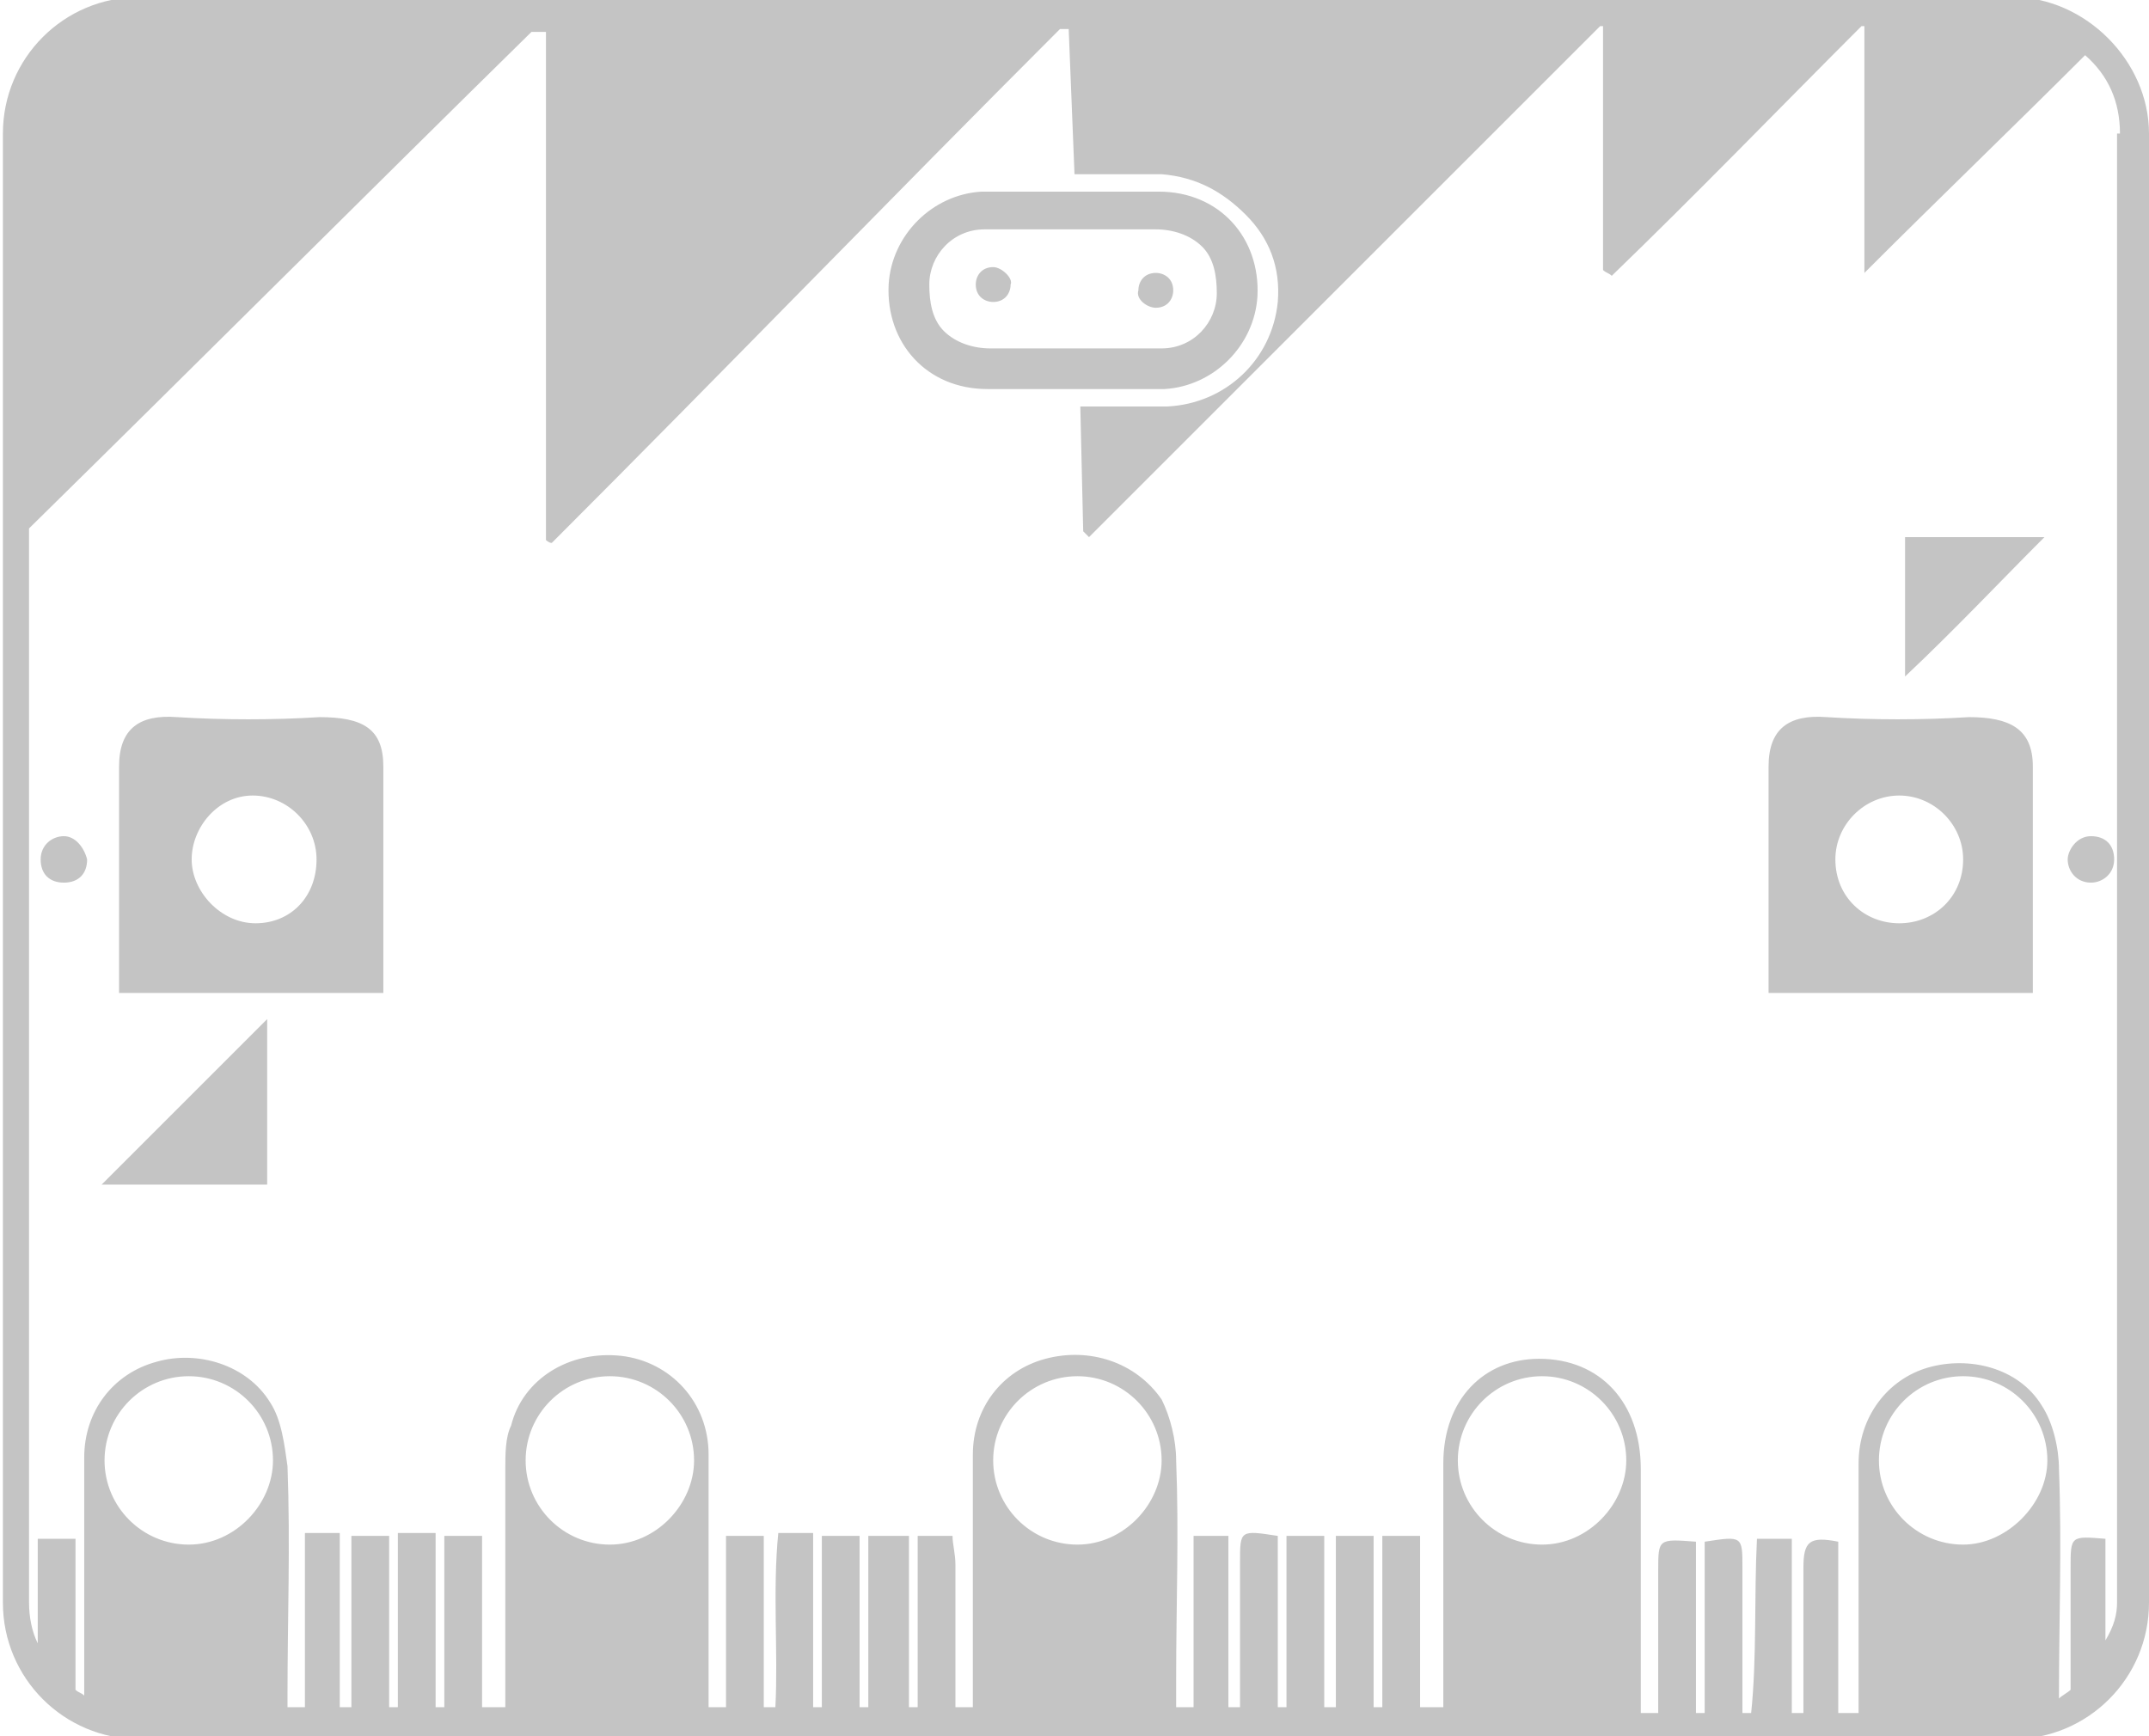 <?xml version="1.0" encoding="utf-8"?>
<!-- Generator: Adobe Illustrator 22.1.0, SVG Export Plug-In . SVG Version: 6.00 Build 0)  -->
<svg version="1.1" id="Layer_3_copy" xmlns="http://www.w3.org/2000/svg" xmlns:xlink="http://www.w3.org/1999/xlink" x="0px"
	 y="0px" width="74px" height="59.8px" viewBox="0 0 74 59.8" enable-background="new 0 0 74 59.8" xml:space="preserve">
<path fill="#C4C4C4" d="M13.2,26.4c0,2.6,0,5,0,7.8H4.1c0-0.3,0-0.6,0-1c0-2.2,0-4.5,0-6.8c0-1.3,0.7-1.8,2-1.7
	c1.6,0.1,3.3,0.1,4.9,0C12.5,24.7,13.2,25.1,13.2,26.4z M10.9,29.6c0-1.2-1-2.2-2.2-2.2s-2.1,1.1-2.1,2.2s1,2.2,2.2,2.2
	S10.9,30.9,10.9,29.6z M9.2,40.8v-5.7l-5.7,5.7H9.2z M2.2,28.8c-0.4,0-0.8,0.3-0.8,0.8s0.3,0.8,0.8,0.8s0.8-0.3,0.8-0.8
	C2.9,29.2,2.6,28.8,2.2,28.8z M70,26.4c0,2.6,0,5,0,7.8h-9.1c0-0.3,0-0.6,0-1c0-2.2,0-4.5,0-6.8c0-1.3,0.7-1.8,2-1.7
	c1.6,0.1,3.3,0.1,4.9,0C69.2,24.7,70,25.1,70,26.4z M67.6,29.6c0-1.2-1-2.2-2.2-2.2c-1.2,0-2.2,1-2.2,2.2c0,1.3,1,2.2,2.2,2.2
	S67.6,30.9,67.6,29.6z M71.2,29.6c0,0.4,0.3,0.8,0.8,0.8c0.4,0,0.8-0.3,0.8-0.8s-0.3-0.8-0.8-0.8C71.5,28.8,71.2,29.3,71.2,29.6z
	 M74,4.6v50.6c0,2.6-2.1,4.7-4.7,4.7H4.8c-2.6,0-4.7-2.1-4.7-4.7V4.6c0-2.6,2.1-4.7,4.7-4.7h64.5C71.8-0.1,74,2.1,74,4.6z M9.4,50.3
	c0-1.6-1.3-2.9-2.9-2.9s-2.9,1.3-2.9,2.9s1.3,2.9,2.9,2.9S9.4,51.8,9.4,50.3z M23.9,50.3c0-1.6-1.3-2.9-2.9-2.9s-2.9,1.3-2.9,2.9
	s1.3,2.9,2.9,2.9S23.9,51.8,23.9,50.3z M40,50.3c0-1.6-1.3-2.9-2.9-2.9s-2.9,1.3-2.9,2.9s1.3,2.9,2.9,2.9S40,51.8,40,50.3z M56,50.3
	c0-1.6-1.3-2.9-2.9-2.9c-1.6,0-2.9,1.3-2.9,2.9s1.3,2.9,2.9,2.9C54.7,53.2,56,51.8,56,50.3z M70.5,50.3c0-1.6-1.3-2.9-2.9-2.9
	c-1.6,0-2.9,1.3-2.9,2.9s1.3,2.9,2.9,2.9C69.1,53.2,70.5,51.8,70.5,50.3z M73,4.6c0-1.1-0.4-2-1.2-2.7c-2.5,2.5-5,4.9-7.6,7.5
	c0-2.9,0-5.7,0-8.5h-0.1c-2.9,2.9-5.7,5.8-8.6,8.6c-0.1-0.1-0.2-0.1-0.3-0.2c0-2.8,0-5.7,0-8.4h-0.1c-5.9,5.9-11.8,11.8-17.6,17.6
	c-0.1-0.1-0.1-0.1-0.2-0.2L37.2,14c0.1,0,0.2,0,0.3,0c1.2,0,2.1,0,2.7,0c2-0.1,3.6-1.6,3.8-3.6c0.1-1.2-0.3-2.2-1.1-3S41.2,6.1,40,6
	c-1.2,0-1.4,0-1.8,0c-0.2,0-0.5,0-1.2,0l-0.2-5h-0.3C30.6,6.9,24.9,12.8,19,18.7c-0.1,0-0.2-0.1-0.2-0.1c0-5.8,0-11.6,0-17.5h-0.5
	l0,0C12.6,6.7,6.8,12.5,1,18.2v37c0,0.5,0.1,1,0.3,1.4c0-1.2,0-2.4,0-3.6c0.4,0,0.8,0,1.3,0c0,1.7,0,3.5,0,5.2
	c0.1,0.1,0.2,0.1,0.3,0.2v-0.1c0-2.7,0-5.5,0-8.1c0-1.6,1-2.9,2.5-3.3c1.4-0.4,3.1,0.1,3.9,1.4c0.4,0.6,0.5,1.5,0.6,2.2
	c0.1,2.7,0,5.3,0,7.9c0,0.1,0,0.3,0,0.4h0.6c0-1.4,0-2.7,0-4.1c0-0.6,0-1.3,0-1.9c0.4,0,0.8,0,1.2,0c0,1.1,0,2.2,0,3.4
	c0,0.9,0,1.7,0,2.6h0.4c0-1.9,0-4,0-5.9c0.5,0,0.9,0,1.3,0c0,1.9,0,4,0,5.9h0.3c0-1.9,0-4,0-6c0.4,0,0.8,0,1.3,0c0,2,0,4,0,6h0.3
	c0-1.9,0-4,0-5.9c0.5,0,0.9,0,1.3,0c0,0.9,0,1.7,0,2.7c0,1.1,0,2.1,0,3.2l0,0h0.8l0,0c0-2.8,0-5.5,0-8.2c0-0.5,0-1.1,0.2-1.5
	c0.4-1.6,2-2.6,3.8-2.4c1.7,0.2,3,1.6,3,3.4c0,2.8,0,5.5,0,8.2c0,0.2,0,0.3,0,0.5H25c0-1.6,0-3.2,0-4.7c0-0.3,0-0.7,0-1.2
	c0.4,0,0.8,0,1.3,0c0,1.9,0,4,0,5.9h0.4c0.1-1.9-0.1-4,0.1-6c0.3,0,0.6,0,1.2,0c0,1.9,0,4,0,6h0.3c0-1.9,0-4,0-5.9
	c0.5,0,0.9,0,1.3,0c0,2,0,4,0,5.9h0.3c0-1.9,0-4,0-5.9c0.5,0,0.9,0,1.4,0c0,1.9,0,4,0,5.9h0.3c0-1.9,0-4,0-5.9c0.5,0,0.9,0,1.2,0
	c0,0.3,0.1,0.6,0.1,1c0,1.6,0,3.3,0,4.9h0.6c0-2.9,0-5.8,0-8.7c0-1.6,1-2.9,2.5-3.3c1.5-0.4,3.1,0.1,4,1.4c0.3,0.6,0.5,1.4,0.5,2.1
	c0.1,2.5,0,5,0,7.5c0,0.3,0,0.6,0,1h0.6c0-1.6,0-3.3,0-4.9c0-0.3,0-0.6,0-1c0.4,0,0.8,0,1.2,0c0,2,0,4,0,5.9h0.4c0-1.7,0-3.3,0-5
	c0-1.1,0-1.1,1.3-0.9c0,1.9,0,3.9,0,5.9h0.3c0-1.9,0-4,0-5.9c0.4,0,0.8,0,1.3,0c0,1.9,0,4,0,5.9H46c0-1.9,0-4,0-5.9
	c0.5,0,0.8,0,1.3,0c0,1.9,0,4,0,5.9h0.3c0-1.9,0-4,0-5.9c0.5,0,0.9,0,1.3,0c0,1.9,0,3.8,0,5.6c0,0.1,0,0.2,0,0.3h0.8
	c0-0.1,0-0.1,0-0.2c0-2.8,0-5.5,0-8.2c0-2.2,1.4-3.6,3.3-3.6c2.1,0,3.5,1.5,3.5,3.8c0,2.8,0,5.6,0,8.4V59h0.6v-0.1
	c0-1.6,0-3.2,0-4.8c0-1.1,0-1.1,1.3-1c0,1.9,0,4,0,5.9h0.3c0-1.9,0-4,0-5.9C60,52.9,60,52.9,60,54c0,1.7,0,3.3,0,5l0,0h0.3
	c0.2-1.9,0.1-4,0.2-6c0.3,0,0.6,0,1.2,0c0,2,0,4,0,6h0.4v-0.1c0-1.6,0-3.3,0-4.9c0-0.9,0.2-1.1,1.2-0.9c0,0.5,0,1.2,0,1.8
	c0,1.4,0,2.8,0,4.1h0.7c0-2.9,0-5.8,0-8.6c0-1.6,1-2.9,2.4-3.3c1.4-0.4,3.1,0,3.9,1.3c0.4,0.6,0.6,1.5,0.6,2.2c0.1,2.6,0,5.3,0,7.8
	v0.1c0.1-0.1,0.3-0.2,0.4-0.3c0-1.4,0-2.8,0-4.2c0-1.1,0-1.1,1.2-1c0,1.2,0,2.4,0,3.5c0.3-0.5,0.4-0.9,0.4-1.3V4.6z M65.6,23.3
	c1.7-1.6,3.3-3.3,4.8-4.8c-1.5,0-3.2,0-4.8,0C65.6,20.1,65.6,21.7,65.6,23.3z M37.4,13.4c-1.2,0-2.5,0-3.4,0c-2.1,0-3.5-1.6-3.4-3.6
	c0.1-1.7,1.5-3.1,3.2-3.2c0.3,0,0.9,0,1.4,0c0.8,0,1.5,0,1.5,0c1.2,0,1.4,0,1.8,0c0.2,0,0.6,0,1.4,0c2.1,0,3.5,1.6,3.4,3.6
	c-0.1,1.7-1.5,3.1-3.2,3.2C39.6,13.4,38.6,13.4,37.4,13.4z M34.1,12c0.9,0,2.1,0,3.3,0c1.2,0,2.1,0,2.6,0c1.1,0,1.9-0.9,1.9-1.9
	c0-0.6-0.1-1.2-0.5-1.6c-0.4-0.4-1-0.6-1.6-0.6c-0.6,0-1.1,0-1.3,0c-0.1,0-0.3,0-0.4,0c-0.2,0-0.6,0-1.4,0l0,0l0,0c0,0-0.8,0-1.5,0
	c-0.5,0-1.1,0-1.3,0c-1.1,0-1.9,0.9-1.9,1.9c0,0.6,0.1,1.2,0.5,1.6C32.9,11.8,33.5,12,34.1,12z M39.8,10.6c0.4,0,0.6-0.3,0.6-0.6
	c0-0.4-0.3-0.6-0.6-0.6c-0.4,0-0.6,0.3-0.6,0.6C39.1,10.3,39.5,10.6,39.8,10.6z M34.2,9.2c-0.4,0-0.6,0.3-0.6,0.6
	c0,0.4,0.3,0.6,0.6,0.6c0.4,0,0.6-0.3,0.6-0.6C34.9,9.6,34.5,9.2,34.2,9.2z"/>
</svg>
